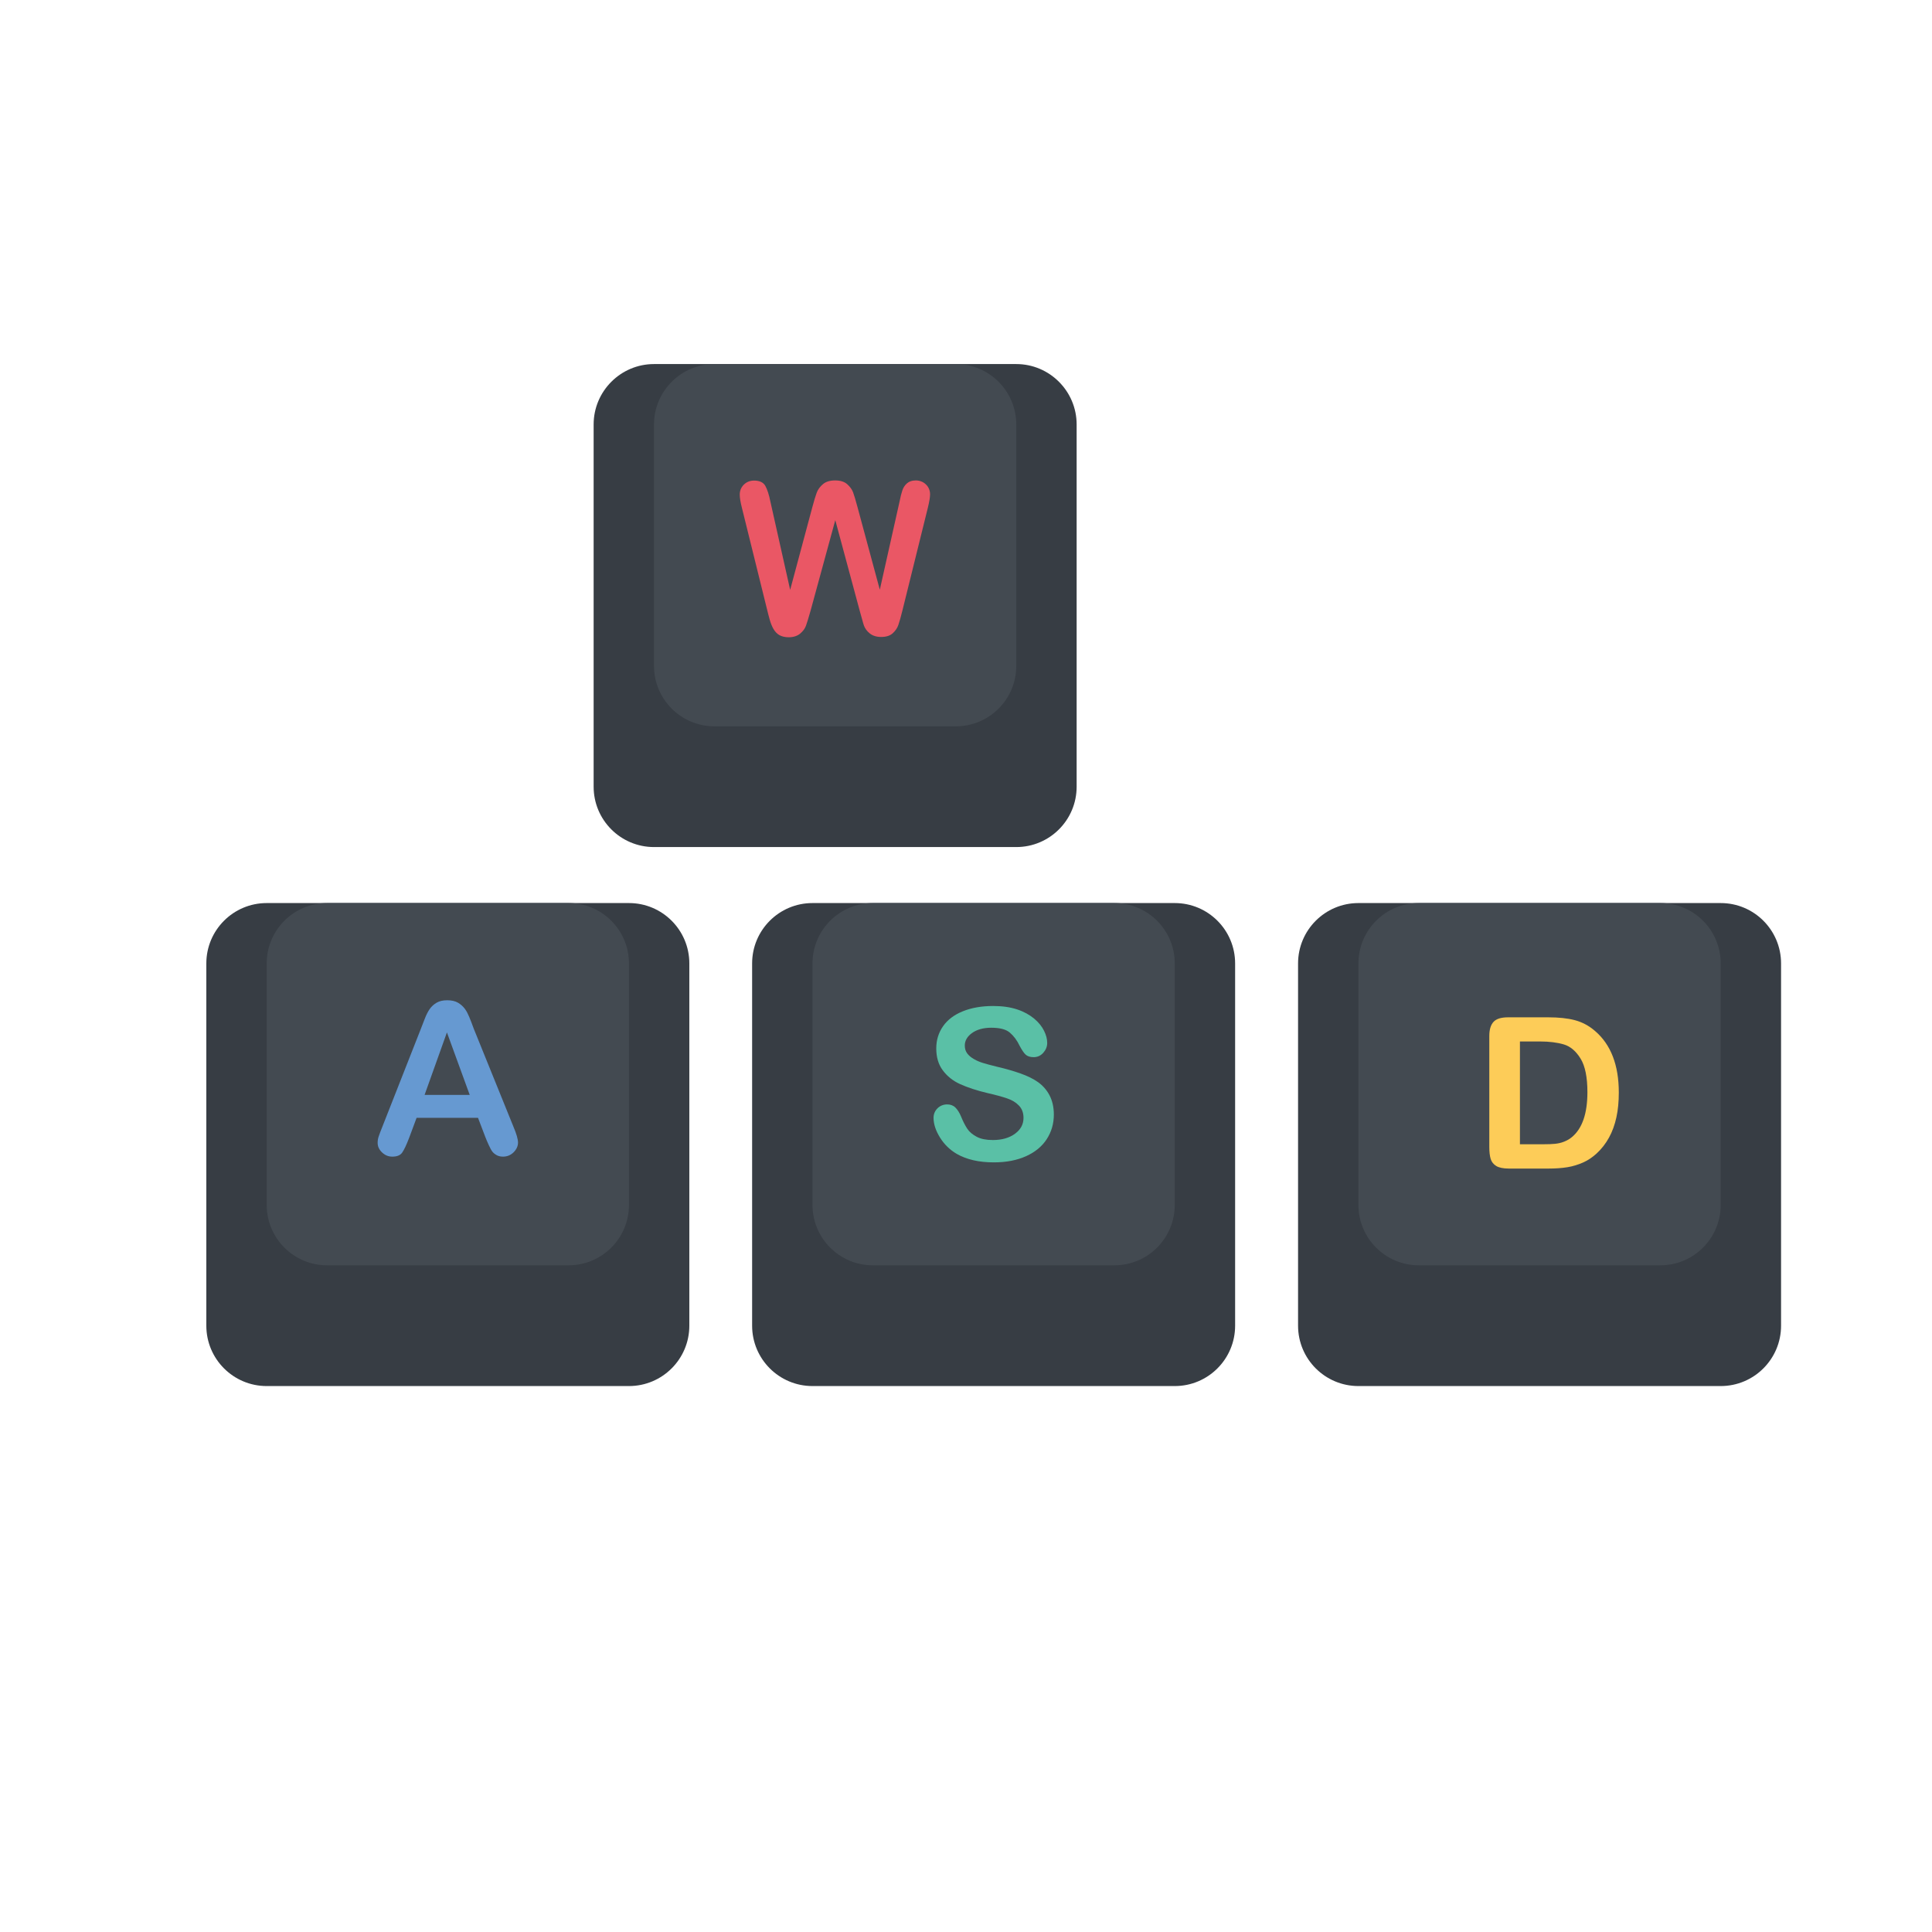 <svg enable-background="new 0 0 128 128" height="512" viewBox="0 0 128 128" width="512" xmlns="http://www.w3.org/2000/svg"><g id="Layer_22"><g fill="#373d44"><path d="m71.33 28.12v24c0 2.21-1.79 4-4 4h-24c-2.21 0-4-1.79-4-4v-24c0-2.2 1.79-4 4-4h24c2.21 0 4 1.8 4 4z"/><path d="m81.83 63.83v24c0 2.21-1.79 4-4 4h-24c-2.21 0-4-1.79-4-4v-24c0-2.21 1.79-4 4-4h24c2.21 0 4 1.79 4 4z"/><path d="m118 63.83v24c0 2.21-1.79 4-4 4h-24c-2.21 0-4-1.79-4-4v-24c0-2.21 1.79-4 4-4h24c2.21 0 4 1.79 4 4z"/><path d="m45.67 63.83v24c0 2.21-1.79 4-4 4h-24c-2.21 0-4-1.79-4-4v-24c0-2.21 1.79-4 4-4h24c2.21 0 4 1.79 4 4z"/></g><path d="m67.33 28.12v16c0 2.21-1.79 4-4 4h-16c-2.21 0-4-1.79-4-4v-16c0-2.2 1.79-4 4-4h16c2.21 0 4 1.8 4 4z" fill="#434a51"/><g><path d="m56.96 40.47-1.62-6.01-1.64 6.01c-.13.46-.23.78-.3.98s-.21.38-.39.53-.44.24-.75.24c-.25 0-.46-.05-.62-.14s-.29-.23-.39-.4-.18-.37-.25-.61-.12-.45-.17-.65l-1.67-6.75c-.1-.39-.15-.69-.15-.9 0-.26.09-.48.27-.66s.41-.27.68-.27c.37 0 .62.12.75.36s.24.58.33 1.03l1.31 5.85 1.47-5.48c.11-.42.21-.74.29-.96s.23-.41.42-.57.46-.24.8-.24.61.08.8.25.32.35.39.54.17.52.29.97l1.48 5.48 1.31-5.85c.06-.31.12-.54.18-.72s.15-.33.29-.46.34-.21.6-.21.49.09.67.26.28.4.28.66c0 .19-.05.49-.15.9l-1.67 6.75c-.11.46-.21.79-.28 1s-.2.4-.38.56-.43.24-.76.24c-.31 0-.56-.08-.75-.23s-.32-.33-.39-.52-.14-.51-.28-.98z" fill="#ea5765"/></g><path d="m77.83 63.83v16c0 2.21-1.79 4-4 4h-16c-2.21 0-4-1.79-4-4v-16c0-2.21 1.79-4 4-4h16c2.21 0 4 1.79 4 4z" fill="#434a51"/><path d="m114 63.83v16c0 2.21-1.79 4-4 4h-16c-2.21 0-4-1.79-4-4v-16c0-2.21 1.79-4 4-4h16c2.21 0 4 1.79 4 4z" fill="#434a51"/><g><path d="m69.82 73.84c0 .61-.16 1.15-.47 1.63s-.77.86-1.37 1.13-1.31.41-2.14.41c-.99 0-1.8-.19-2.45-.56-.46-.27-.83-.63-1.11-1.08s-.43-.89-.43-1.31c0-.25.09-.46.26-.63s.39-.26.65-.26c.21 0 .4.07.54.21s.27.34.38.61c.13.32.27.59.41.8s.36.39.63.53.62.21 1.06.21c.6 0 1.09-.14 1.47-.42s.56-.63.56-1.05c0-.33-.1-.6-.3-.81s-.46-.37-.79-.48-.75-.23-1.29-.35c-.72-.17-1.32-.37-1.81-.59s-.87-.53-1.16-.92-.43-.87-.43-1.45c0-.55.15-1.04.45-1.47s.74-.76 1.31-.99 1.24-.35 2.01-.35c.62 0 1.15.08 1.6.23s.82.36 1.12.61.51.52.65.8.21.55.21.81c0 .24-.09.46-.26.65s-.38.29-.64.29c-.23 0-.41-.06-.53-.17s-.25-.31-.39-.57c-.18-.38-.4-.67-.66-.89s-.67-.32-1.23-.32c-.52 0-.95.12-1.27.35s-.48.51-.48.83c0 .2.05.37.16.52s.26.27.45.38.39.19.58.25.52.15.97.26c.56.13 1.08.28 1.53.44s.85.35 1.17.58.57.52.75.86.29.77.29 1.28z" fill="#5ac0a6"/></g><path d="m41.67 63.83v16c0 2.21-1.79 4-4 4h-16c-2.21 0-4-1.79-4-4v-16c0-2.21 1.79-4 4-4h16c2.21 0 4 1.79 4 4z" fill="#434a51"/><g><path d="m32.15 75.32-.48-1.26h-4.07l-.48 1.29c-.19.5-.35.84-.48 1.02s-.35.26-.65.26c-.26 0-.48-.09-.68-.28s-.29-.4-.29-.64c0-.14.02-.28.07-.42s.12-.35.23-.61l2.56-6.51c.07-.19.16-.41.26-.67s.21-.48.33-.65.27-.31.46-.42.42-.16.7-.16.52.05.71.16.34.25.46.41.21.35.29.54.18.45.3.78l2.62 6.47c.21.49.31.85.31 1.07 0 .23-.1.45-.29.64s-.43.29-.7.29c-.16 0-.3-.03-.41-.09s-.21-.13-.29-.23-.16-.25-.25-.45-.17-.38-.23-.54zm-4.02-2.78h2.99l-1.51-4.14z" fill="#6699d1"/></g><g><g><path d="m99.92 67.4h2.65c.69 0 1.28.06 1.77.19s.94.37 1.34.72c1.04.89 1.57 2.25 1.57 4.07 0 .6-.05 1.15-.16 1.65s-.27.94-.49 1.34-.5.76-.84 1.07c-.27.24-.56.44-.88.58s-.66.25-1.03.31-.78.09-1.24.09h-2.65c-.37 0-.65-.06-.83-.17s-.31-.27-.37-.47-.09-.47-.09-.79v-7.35c0-.44.1-.75.29-.95s.52-.29.96-.29zm.78 1.61v6.8h1.54c.34 0 .6-.01.79-.03s.39-.06.59-.14.38-.18.53-.31c.68-.57 1.02-1.56 1.02-2.97 0-.99-.15-1.73-.45-2.22s-.67-.81-1.1-.94-.97-.2-1.59-.2h-1.33z" fill="#fdcc58"/></g></g></g></svg>